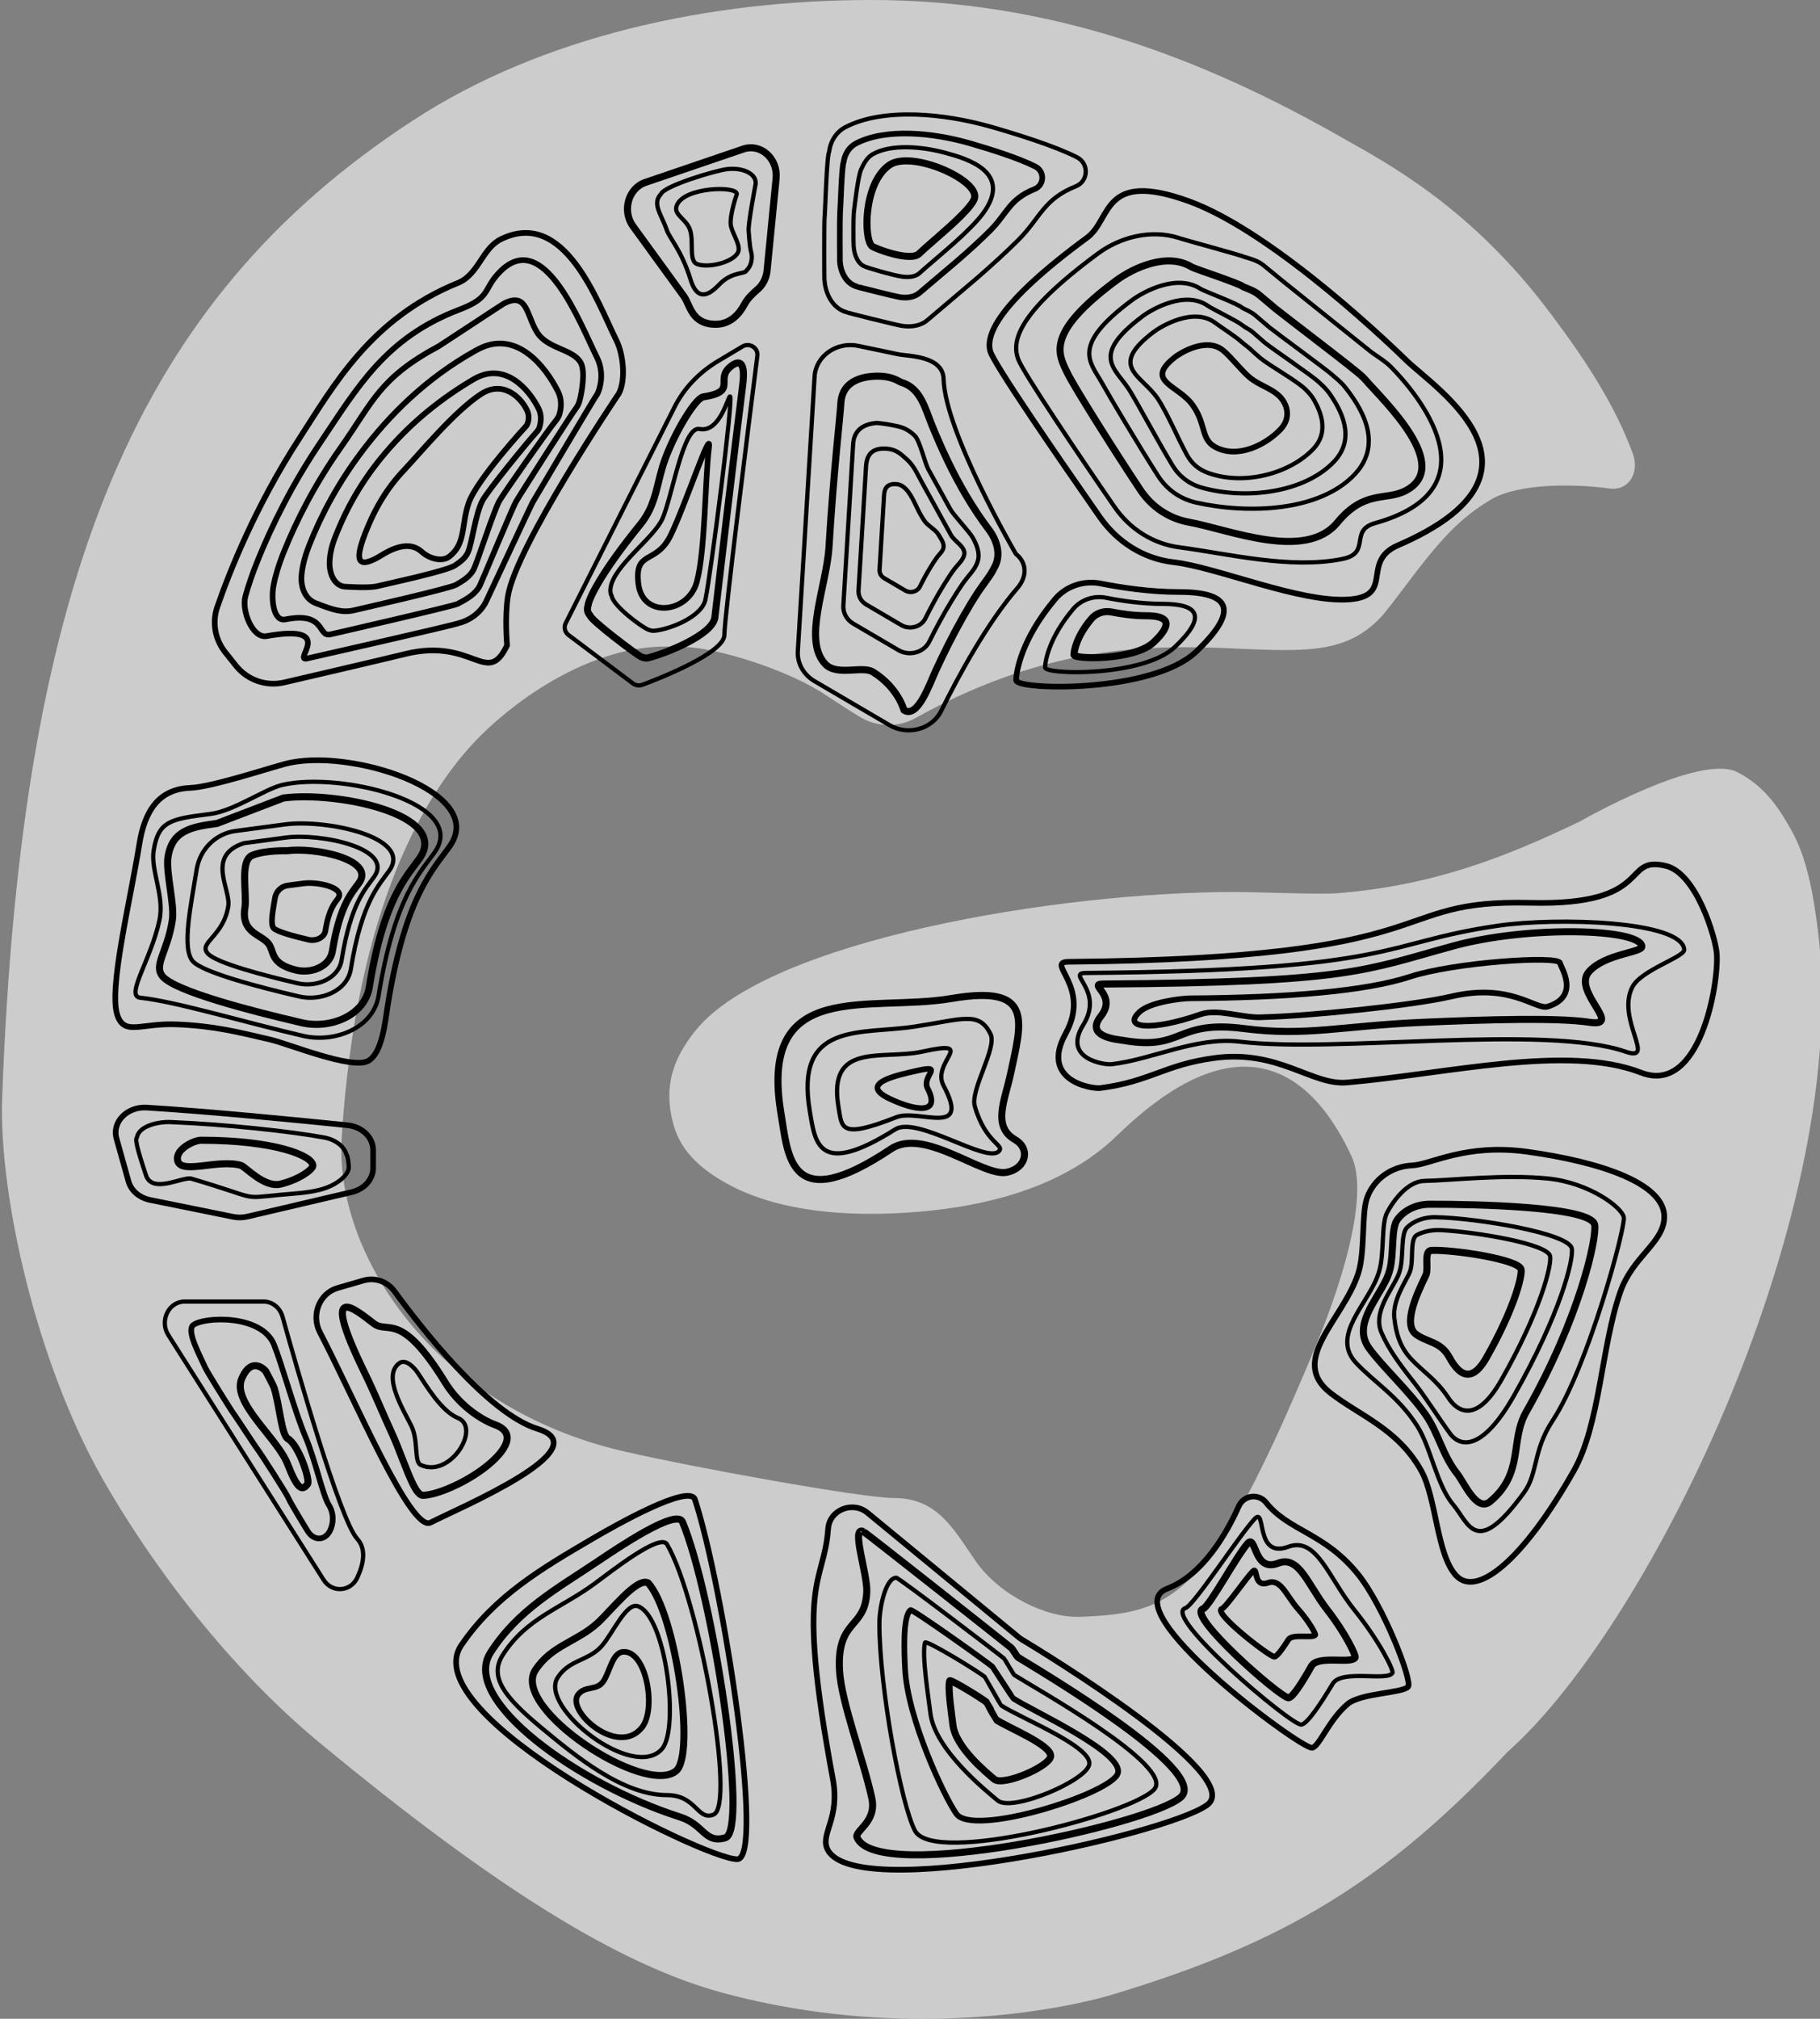 <svg width="322" height="357" viewBox="0 0 322 357" fill="none" xmlns="http://www.w3.org/2000/svg">
<rect x="0" y="0" width="322" height="357" fill="#808080" stroke="none"/>
<g clip-path="url(#clip0_1546_69)">
<path d="M267.105 309.452L266.751 309.771C245.192 332.571 227.636 343.387 197.273 352.577C194.913 353.32 182.04 357 163.157 357C151.12 357 139.32 355.473 128.054 352.457C109.707 347.552 87.714 333.936 56.694 308.303C42.572 296.702 28.547 279.657 18.195 261.601C6.492 241.095 -0.254 211.356 0.386 194.059C3.812 101.291 24.45 53.051 72.963 21.365C95.971 6.308 125.677 0 154.134 0C185.711 0 212.541 10.125 237.688 24.481C245.05 28.663 259.492 36.206 273.198 53.956C280.274 63.184 285.693 71.524 288.864 80.167C290.113 83.527 288.221 86.87 284.733 86.385C278.84 85.563 268.746 85.384 263.796 88.335C258.257 91.637 254.848 95.314 248.326 104.039C245.112 108.3 244.517 108.923 244.318 109.126C239.739 113.989 234.599 114.955 227.282 114.955C225.197 114.955 222.758 114.876 219.586 114.735C216.752 114.591 213.377 114.453 209.689 114.453C197.948 114.453 181.923 115.881 162.049 126.938C158.974 128.668 155.224 128.606 152.231 126.838C149.992 125.49 147.429 123.781 146.042 122.876C139.32 118.395 126.764 114.532 121.07 114.412L119.684 114.371C119.106 114.353 118.452 114.333 117.719 114.333C106.415 114.333 94.612 121.136 86.242 128.916C75.371 139.048 63.021 160.296 60.451 201.199C59.175 221.498 76.475 248.896 110.557 256.7C123.017 259.551 152.575 264.913 158.245 264.913C166.119 264.913 168.95 270.876 172.752 276.242C176.873 282.061 185.092 286.167 191.167 285.913C207.639 285.225 214.141 282.955 232.79 237.993C238.287 224.738 242.023 210.757 239.113 204.467C233.467 192.264 221.282 177.843 197.727 200.721C191.649 206.623 180.516 213.526 158.444 214.551C143.321 215.252 134.566 212.281 130.004 210.028C124.294 207.177 120.485 203.789 119.116 198.747C117.307 192.078 119.147 187.067 123.093 182.194C135.97 166.28 186.994 157.733 218.51 157.733C222.634 157.733 233.392 158.225 236.815 157.943C253.448 156.581 266.108 151.715 279.555 145.242C279.555 145.242 300.651 133.153 307.342 136.53C312.588 139.182 315.134 143.612 317.036 147.003C319.699 151.749 320.855 158.304 321.649 164.698C327.721 213.392 292.573 286.549 267.105 309.452Z" fill="white" fill-opacity="0.6"/>
<path d="M120.984 52.381C122.102 53.922 122.325 57.344 126.636 57.344C129.316 57.344 130.881 55.377 131.693 53.846C132.25 52.794 133.121 51.965 134.025 51.188C134.958 50.386 135.58 49.196 135.711 47.858L137.311 31.566C137.655 28.055 134.59 25.307 131.5 26.359L114.169 32.264C111.155 33.289 110.03 37.296 111.988 39.993L120.984 52.381Z" stroke="black" stroke-width="1.25" stroke-linejoin="round"/>
<path d="M117.956 40.646C118.517 42.262 120.547 44.181 122.195 49.492C123.667 54.241 126.416 51.146 127.396 50.169C129.574 47.992 131.91 48.498 132.071 47.824C132.87 47.108 133.255 45.739 132.839 44.329C132.656 43.71 132.484 41.323 132.45 40.859C132.347 39.452 133.688 32.532 133.688 32.532C133.867 30.727 131.469 29.613 128.734 29.898C126.657 30.115 117.516 32.866 116.955 34.297C115.301 36.01 117.004 37.888 117.956 40.646Z" stroke="black" stroke-width="0.75" stroke-linejoin="round"/>
<path d="M129.278 39.655C129.14 37.788 130.358 34.334 130.358 34.334C130.506 32.828 121.028 33.024 119.735 36.326C119.047 38.083 121.586 38.685 122.153 40.883C122.724 43.081 121.868 46.162 123.34 46.702C125.518 47.504 130.21 46.224 130.658 44.364C130.96 43.101 129.374 40.996 129.278 39.655Z" stroke="black" stroke-width="0.75" stroke-linejoin="round"/>
<path d="M186.674 105.941C180.719 113.006 179.783 118.759 179.783 120.29C179.783 122.085 203.868 122.611 211.608 115.255C219.349 107.898 217.711 104.686 208.557 104.686C203.407 104.686 198.257 103.888 194.738 103.19C191.717 102.591 188.604 103.654 186.674 105.941Z" stroke="black"/>
<path d="M189.873 107.692C185.577 112.789 184.902 116.94 184.902 118.044C184.902 119.341 202.279 119.719 207.862 114.412C213.445 109.105 212.265 106.787 205.66 106.787C201.945 106.787 198.23 106.213 195.691 105.707C193.513 105.274 191.267 106.041 189.873 107.692Z" stroke="black" stroke-width="0.75"/>
<path d="M193.073 109.446C190.434 112.576 190.021 115.124 190.021 115.802C190.021 116.596 200.689 116.83 204.119 113.57C207.549 110.313 206.823 108.889 202.767 108.889C200.486 108.889 198.202 108.535 196.644 108.225C195.306 107.96 193.926 108.431 193.073 109.446Z" stroke="black" stroke-width="1.25"/>
<path d="M192.357 42.008C176.347 53.763 174.441 59.328 175.191 62.093C175.793 64.312 187.689 81.553 194.583 91.427C197.724 95.929 202.423 98.822 207.58 99.41C215.327 100.294 229.91 106.588 238.61 106.006C246.829 105.456 240.688 99.303 247.304 96.445C277.092 83.572 253.936 68.697 248.841 63.748C247.551 62.492 225.703 41.138 210.315 35.576C194.93 30.012 196.709 38.813 192.357 42.008Z" stroke="black" stroke-linejoin="round"/>
<path d="M180.131 63.493C180.939 65.774 191.139 80.886 197.153 89.598C199.905 93.591 204.016 96.17 208.598 96.775C217.316 97.924 228.31 100.703 237.513 98.843C242.666 97.8 238.638 93.811 243.268 92.514C265.089 86.406 250.579 69.443 246.124 64.921C244.975 63.755 243.54 63.002 242.295 62.008C242.009 61.781 227.323 50.008 227.017 49.76C226.955 49.712 223.511 46.885 223.436 46.827C222.428 46.056 221.158 45.729 219.961 45.375C219.796 45.193 208.646 42.176 208.502 42.06C203.596 40.505 198.164 41.96 194.311 44.794C179.611 55.624 179.064 60.487 180.131 63.493Z" stroke="black" stroke-width="0.75" stroke-linejoin="round"/>
<path d="M188.948 66.155C190.193 68.662 197.287 79.926 201.707 86.56C203.751 89.655 206.806 91.692 210.373 92.345C217.525 93.659 230.97 99.265 236.611 92.407C241.369 86.625 245.174 88.562 248.614 86.811C257.125 82.478 244.878 70.97 241.576 67.169C240.681 66.141 239.57 65.415 238.569 64.569C237.699 63.833 226.649 55.379 225.692 54.602C225.503 54.451 222.978 52.318 222.741 52.126C221.925 51.469 220.917 51.104 219.961 50.722C219.445 50.158 211.354 47.541 210.865 47.235C206.503 44.532 200.438 47.421 197.476 49.612C184.937 58.939 187.156 62.543 188.948 66.155Z" stroke="black" stroke-width="1.25" stroke-linejoin="round"/>
<path d="M194.948 67.692C196.334 70.179 201.505 78.877 204.862 84.115C206.445 86.585 208.794 88.242 211.657 88.882C220.859 90.935 233.416 90.475 239.646 83.919C245.023 78.261 240.513 71.668 237.964 68.449C237.248 67.545 236.357 66.877 235.535 66.148C234.437 65.182 225.806 58.874 224.578 57.88C224.337 57.684 222.407 56.023 222.104 55.772C221.43 55.208 220.611 54.847 219.827 54.468C219.163 53.743 213.036 51.5 212.417 51.091C208.361 48.401 202.516 51.404 200.173 53.151C189.395 61.185 192.88 63.988 194.948 67.692Z" stroke="black" stroke-width="0.75" stroke-linejoin="round"/>
<path d="M199.888 69.092C201.46 71.651 204.955 78.21 207.432 82.285C208.626 84.249 210.387 85.608 212.675 86.247C220.412 88.411 230.774 87.152 236.003 81.649C240.038 77.405 237.166 72.394 235.243 69.622C234.671 68.8 233.966 68.167 233.278 67.527C231.94 66.282 225.297 61.828 223.759 60.583C223.457 60.339 222.029 59.073 221.657 58.75C221.093 58.255 220.36 57.969 219.779 57.498C218.826 56.721 214.474 54.637 213.721 54.1C209.799 51.311 203.975 54.551 202.127 55.937C192.66 63.046 197.473 65.161 199.888 69.092Z" stroke="black" stroke-width="0.75" stroke-linejoin="round"/>
<path d="M204.824 70.492C206.579 73.126 208.399 77.546 210.002 80.455C210.803 81.914 211.976 82.983 213.693 83.613C219.957 85.917 228.128 83.833 232.363 79.379C235.053 76.545 233.835 73.112 232.521 70.794C232.101 70.055 231.575 69.46 231.021 68.906C229.473 67.352 224.787 64.782 222.944 63.29C222.582 62.994 221.643 62.134 221.21 61.732C220.752 61.305 220.202 60.961 219.73 60.528C218.647 59.527 215.905 57.78 215.021 57.109C211.219 54.217 205.426 57.701 204.081 58.722C195.931 64.913 202.058 66.337 204.824 70.492Z" stroke="black" stroke-width="0.75" stroke-linejoin="round"/>
<path d="M211.006 71.63C213.463 75.073 212.389 77.68 215.066 79.09C218.97 81.15 223.907 78.709 226.563 75.916C227.67 74.75 228.045 73.216 227.447 71.696C226.367 68.944 223.353 68.576 221.151 66.791C219.741 65.649 217.828 63.139 216.39 61.966C213.359 59.496 208.639 62.568 207.945 63.108C202.344 67.445 208.443 68.04 211.006 71.63Z" stroke="black" stroke-linejoin="round"/>
<path d="M109.064 60.202C110.278 62.644 110.756 67.184 109.483 69.595C109.483 69.595 91.271 96.555 89.857 105.46C89.269 109.174 89.716 114.12 89.716 114.12C86.149 121.58 83.768 112.713 71.779 115.63C66.089 117.016 50.233 120.692 50.233 120.692C47.068 121.415 43.766 120.259 41.743 117.721L39.83 115.32C38.031 113.061 37.501 110.037 38.451 107.307C40.584 101.157 45.193 89.498 52.944 77.57C58.947 68.329 65.556 56.302 81.023 50.032C84.659 48.56 85.306 43.934 88.615 42.304C99.878 36.766 105.634 53.313 109.064 60.202Z" stroke="black" stroke-linejoin="round"/>
<path d="M106.119 68.445C105.981 68.972 105.809 69.58 105.396 70.113C105.087 70.516 94.446 88.452 94.195 88.909C93.872 89.497 86.176 106.02 85.987 106.398C85.055 108.279 83.29 109.621 81.222 110.174C80.871 110.446 54.987 116.289 54.355 116.437C51.599 117.084 59.8 110.247 47.154 112.489C44.681 112.926 42.72 108.001 43.411 105.456C43.893 103.698 44.633 101.466 45.668 98.931C48.117 92.906 51.692 85.666 56.587 78.392C63.309 68.401 68.225 59.72 81.291 54.743C87.057 52.549 85.326 51.183 88.519 47.988C96.249 40.26 102.62 57.195 105.617 63.214C106.432 64.855 106.576 66.712 106.119 68.445Z" stroke="black" stroke-linejoin="round"/>
<path d="M102.538 70.877C102.428 71.269 102.238 71.796 101.829 72.298C101.189 73.082 91.763 87.85 91.261 88.762C90.614 89.934 85.289 102.749 84.914 103.513C84.147 105.071 82.585 105.934 80.975 106.784C80.187 107.2 59.749 111.881 58.483 112.176C56.13 112.73 57.73 108.091 50.491 109.535C48.358 109.961 47.946 105.962 48.383 103.599C48.682 101.979 49.277 99.939 50.196 97.656C52.518 91.864 55.803 85.508 60.237 79.211C66.082 70.908 67.125 66.857 77.676 61.189C77.892 61.072 88.942 53.78 89.162 53.667C93.311 51.552 93.125 55.741 95.017 58.764C96.913 61.787 101.526 61.687 102.806 64.263C103.532 65.725 102.971 69.343 102.538 70.877Z" stroke="black" stroke-linejoin="round"/>
<path d="M98.96 73.312C98.881 73.57 98.674 74.01 98.261 74.488C97.267 75.637 89.08 87.255 88.326 88.62C87.356 90.381 84.398 99.488 83.837 100.634C83.231 101.872 82.034 102.646 80.72 103.399C79.561 104.066 64.507 107.474 62.608 107.925C60.66 108.386 59.013 107.904 55.82 106.649C54.041 105.951 53.168 103.932 53.347 101.751C53.471 100.269 53.911 98.419 54.719 96.389C56.911 90.832 59.904 85.353 63.884 80.043C68.841 73.422 75.371 66.901 84.081 62.034C84.26 61.934 84.435 61.838 84.614 61.745C91.433 58.175 96.593 64.954 98.726 69.236C99.362 70.519 99.369 71.97 98.96 73.312Z" stroke="black" stroke-linejoin="round"/>
<path d="M95.382 75.744C95.338 75.871 95.114 76.218 94.694 76.672C93.322 78.165 86.397 86.65 85.392 88.472C84.099 90.822 83.5 96.218 82.76 97.748C82.32 98.667 81.487 99.348 80.466 100.008C78.969 100.978 69.264 103.059 66.733 103.664C65.188 104.032 61.555 103.764 61.153 103.753C59.408 103.702 58.394 101.893 58.318 99.894C58.266 98.553 58.555 96.888 59.247 95.114C61.311 89.79 63.994 85.181 67.534 80.861C71.587 75.912 76.785 71.214 83.651 67.149C83.789 67.066 83.927 66.991 84.064 66.915C89.4 63.998 93.583 68.834 95.282 72.246C95.829 73.346 95.771 74.591 95.382 75.744Z" stroke="black" stroke-linejoin="round"/>
<path d="M93.211 72.494C93.645 73.361 93.631 74.382 93.177 75.239C93.177 75.239 84.343 84.796 82.915 88.962C81.577 92.869 82.447 96.129 79.495 98.423C78.291 99.359 76.09 98.911 74.586 97.556C71.807 95.049 67.795 98.065 66.763 98.623C63.093 100.614 62.907 98.784 64.513 94.571C66.337 89.784 68.545 86.245 71.48 83.135C74.414 80.026 80.386 72.752 85.11 69.684C88.853 67.256 91.993 70.045 93.211 72.494Z" stroke="black" stroke-linejoin="round"/>
<path d="M131.363 61.271C132.605 60.532 134.173 61.516 133.995 62.922C132.563 74.2 128.16 109.14 128.16 112.276C128.16 115.413 117.01 119.85 113.673 121.091C113.102 121.304 112.452 121.211 111.977 120.857L100.584 112.293C99.93 111.802 99.72 110.925 100.085 110.202L119.333 71.992C120.998 68.683 123.671 65.859 127.045 63.847L131.363 61.271Z" stroke="black" stroke-width="0.75" stroke-linejoin="round"/>
<path d="M131.37 68.339C130.169 77.66 126.932 105.205 126.478 109.16C126.12 112.266 117.757 115.551 114.709 116.321C114.248 116.438 113.791 116.307 113.35 116.108C112.724 115.829 104.512 109.694 104.402 108.837C103.952 108.4 103.807 107.709 104.048 107.111C104.041 106.165 106.122 101.542 113.285 92.738C116.271 89.068 116.137 85.25 117.733 81.03C119.728 75.744 123.169 70.379 124.41 70.19C130.651 69.223 126.364 67.122 129.285 64.804C132.103 62.568 131.545 66.995 131.37 68.339Z" stroke="black" stroke-width="1.25" stroke-linejoin="round"/>
<path d="M124.803 106.04C124.173 109.06 118.597 111.275 115.772 111.54C115.418 111.574 115.064 111.488 114.726 111.358C113.443 110.862 108.445 107.093 108.224 105.38C107.977 105.002 107.956 104.5 108.015 104.022C108.5 100.077 115.683 95.169 117.2 91.723C118.961 87.73 120.853 75.276 123.764 75.857C127.438 76.593 128.869 69.814 129.165 70.11C129.798 70.086 125.797 101.27 124.803 106.04Z" stroke="black" stroke-width="0.75" stroke-linejoin="round"/>
<path d="M123.275 102.925C121.755 108.493 113.687 109.394 112.948 103.272C112.212 97.15 116.041 99.96 118.621 94.726C121.201 89.491 125.945 75.115 125.429 79.173C124.741 84.583 124.796 97.357 123.275 102.925Z" stroke="black" stroke-linejoin="round"/>
<path d="M130.434 328.781C135.364 328.781 128.036 280.713 122.952 265.174C122.006 262.282 108.751 269.8 104.812 272.108C95.83 277.367 87.487 282.268 81.608 290.945C73.245 303.296 124.466 328.781 130.434 328.781Z" stroke="black" stroke-linejoin="round"/>
<path d="M86.758 292.272C81.398 300.682 102.503 315.646 120.299 321.304C124.589 322.669 124.627 326.043 128.315 324.991C132.546 323.783 126.093 281.848 120.743 269.129C119.708 266.67 109.167 273.814 105.802 276.073C98.599 280.912 91.601 284.675 86.758 292.272Z" stroke="black" stroke-width="1.25" stroke-linejoin="round"/>
<path d="M88.956 292.651C86.479 296.537 89.211 300.08 95.743 305.503C101.946 310.652 110.203 317.441 118.005 317.441C123.217 317.441 123.361 322.043 126.244 320.884C130.217 319.288 123.747 282.928 118.008 273.091C116.808 271.035 108.224 277.817 105.204 280.042C99.242 284.427 93.108 286.137 88.956 292.651Z" stroke="black" stroke-width="0.75" stroke-linejoin="round"/>
<path d="M94.722 295.323C90.315 302.054 114.183 317.73 119.618 313.156C123.11 310.219 119.495 285.143 114.647 279.908C112.666 278.935 108.194 284.733 105.785 286.948C102.104 290.336 97.601 290.927 94.722 295.323Z" stroke="black" stroke-width="1.25" stroke-linejoin="round"/>
<path d="M98.654 296.672C95.32 301.91 112.074 315.055 117.121 309.273C120.22 305.724 117.86 285.941 112.9 284.049C110.829 283.258 108.438 288.799 106.508 291.021C104.107 293.779 100.735 293.404 98.654 296.672Z" stroke="black" stroke-width="0.75" stroke-linejoin="round"/>
<path d="M113.605 305.445C116.113 302.257 114.434 292.101 110.405 292.101C108.29 292.101 107.952 295.657 106.683 297.411C105.513 299.024 103.477 298.04 102.256 299.701C100.133 302.601 109.394 310.8 113.605 305.445Z" stroke="black" stroke-linejoin="round"/>
<path d="M69.815 228.377C72.171 231.606 76.293 236.999 80.927 241.928C85.561 246.853 90.704 251.314 95.107 252.672C100.735 254.409 97.192 257.938 91.65 261.339C86.104 264.741 78.556 268.018 76.172 269.25C74.452 270.14 71.129 264.744 67.451 257.618C63.774 250.492 59.742 241.635 56.601 235.603C54.998 232.521 56.525 228.693 59.728 227.768L64.335 226.434C66.361 225.849 68.528 226.616 69.815 228.377Z" stroke="black" stroke-linejoin="round"/>
<path d="M78.797 244.528C81.088 248.246 84.759 250.918 87.649 251.978C91.436 253.377 89.534 256.535 86.039 259.32C82.543 262.106 77.455 264.338 74.875 264.431C73.468 264.479 72.195 260.39 70.214 255.496C69.921 254.77 69.612 254.034 69.271 253.298C67.826 250.168 66.227 246.261 64.603 242.943C56.054 225.495 63.347 231.981 66.151 234.066C68.707 235.964 70.885 231.693 78.797 244.528Z" stroke="black" stroke-width="1.25" stroke-linejoin="round"/>
<path d="M73.891 242.732C75.463 245.088 78.064 249.539 81.019 250.756C83.097 251.613 82.76 254.288 81.25 256.452C79.74 258.615 77.056 260.262 74.449 259.062C73.217 258.495 74.074 254.804 72.777 252.156C72.102 250.78 70.805 248.572 70.055 246.426C69.305 244.28 69.103 242.203 70.62 241.078C71.872 240.149 73.461 242.093 73.891 242.732Z" stroke="black" stroke-width="0.75" stroke-linejoin="round"/>
<path d="M46.649 230.165C48.187 230.165 49.542 231.252 49.986 232.848C51.2 237.216 53.742 246.206 56.361 254.519C58.978 262.828 61.672 270.46 63.186 272.101C64.878 273.934 64.304 276.627 63.217 278.972C62.037 281.517 58.738 281.717 57.248 279.368L43.511 257.724L29.775 236.081C28.186 233.573 29.84 230.165 32.647 230.165H46.649Z" stroke="black" stroke-width="0.75" stroke-linejoin="round"/>
<path d="M48.496 237.828C49.893 241.322 52.153 249.601 54.007 253.993C55.882 258.436 57.059 264.335 58.184 266.147C59.133 267.678 59.006 269.459 58.366 270.721C57.513 272.4 55.611 272.568 54.468 270.807C54.252 270.474 51.328 265.7 51.018 264.902C50.743 264.194 46.147 257.03 45.507 256.214C45.111 255.712 41.881 250.739 41.495 250.23C40.887 249.429 36.552 242.461 36.256 241.752C35.499 239.953 32.94 235.41 34.147 234.358C35.878 232.851 46.291 232.322 48.496 237.828Z" stroke="black" stroke-linejoin="round"/>
<path d="M48.503 245.453C49.446 248.393 49.797 253.759 50.918 254.409C52.865 255.54 54.912 261.745 54.413 262.429C53.478 263.709 52.642 263.461 50.87 258.887C49.982 256.6 47.505 253.882 45.476 251.214C43.446 248.545 41.864 245.92 42.765 243.809C44.571 239.589 46.996 242.457 46.996 242.457C46.996 242.457 48.331 244.916 48.503 245.453Z" stroke="black" stroke-width="1.25" stroke-linejoin="round"/>
<path d="M61.49 198.985C64.073 199.25 66.013 201.134 66.013 203.377V206.544C66.013 208.539 64.462 210.29 62.226 210.813L43.766 215.139C42.94 215.332 42.073 215.346 41.241 215.177L26.555 212.199C24.669 211.817 23.194 210.551 22.74 208.931L20.607 201.317C19.791 198.411 22.485 195.659 25.946 195.865C36.755 196.512 53.508 198.166 61.49 198.985Z" stroke="black" stroke-linejoin="round"/>
<path d="M57.347 201.155C59.401 201.533 60.929 202.768 61.28 204.157C61.572 204.384 61.72 206.186 61.72 206.389C61.72 207.744 59.639 209.64 56.525 210.413C54.21 210.988 51.688 211.084 49.325 211.311C42.441 211.975 46.157 212.054 33.875 208.436C32.368 207.992 26.916 211.235 25.808 207.786C24.938 205.072 23.716 201.543 24.226 201.141C24.566 199.101 27.999 198.335 30.149 198.424C39.906 198.819 51.461 200.068 57.347 201.155Z" stroke="black" stroke-width="0.75" stroke-linejoin="round"/>
<path d="M55.349 206.141C55.349 206.757 53.113 208.521 49.69 209.381C46.734 210.124 43.456 206.313 42.596 206.072C38.53 204.934 31.962 207.785 31.422 205.199C31.006 203.204 34.353 201.639 35.568 201.636C48.51 201.632 55.349 204.346 55.349 206.141Z" stroke="black" stroke-width="1.25" stroke-linejoin="round"/>
<path d="M149.259 28.687C148.908 29.245 148.708 37.079 148.622 37.753C148.564 38.231 148.574 45.812 148.598 46.187C148.732 48.36 149.871 50.193 151.581 50.668C151.684 50.761 158.399 52.422 159.194 52.546C160.515 52.752 161.805 52.546 162.724 51.755C164.155 50.523 166.656 48.446 169.336 46.149C171.438 44.336 173.57 42.386 175.17 40.783C178.215 37.743 178.548 35.236 183.055 33.434C184.782 32.742 184.858 30.311 183.199 29.468C180.165 27.924 175.112 26.359 171.513 25.317C168.214 24.375 164.537 23.714 161.024 23.618C157.47 23.525 154.078 23.989 151.447 25.365C150.239 25.998 149.427 27.277 149.259 28.687Z" stroke="black" stroke-linejoin="round"/>
<path d="M152.351 29.963C151.801 31.16 151.251 36.058 151.079 37.41C150.958 38.362 150.972 42.84 151.03 43.59C151.161 45.296 151.873 46.678 152.919 47.088C153.126 47.277 157.986 48.691 159.576 48.911C160.811 49.083 161.963 48.945 162.672 48.302C163.904 47.184 166.308 45.182 168.709 43.067C170.825 41.193 172.807 39.212 173.794 37.901C179.429 30.431 171.028 28.055 167.299 27.04C165.111 26.445 162.741 26.067 160.512 26.036C158.203 26.008 156.036 26.338 154.388 27.284C153.404 27.852 152.837 28.908 152.351 29.963Z" stroke="black" stroke-width="0.75" stroke-linejoin="round"/>
<path d="M162.617 44.856C163.642 43.841 165.958 41.925 168.084 39.992C170.21 38.06 172.146 36.109 172.418 35.026C172.821 33.41 170.02 31.27 166.635 29.878C163.247 28.485 159.273 27.834 157.326 29.203C155.045 30.809 153.913 34.056 153.535 37.069C153.157 40.082 153.528 42.854 154.254 43.514C154.712 43.931 161.09 46.365 162.617 44.856Z" stroke="black" stroke-width="1.25" stroke-linejoin="round"/>
<path d="M146.706 26.795C146.252 27.514 145.994 37.636 145.884 38.506C145.805 39.122 145.822 48.917 145.853 49.402C146.025 52.208 147.498 54.578 149.706 55.19C149.84 55.311 158.513 57.457 159.538 57.618C161.244 57.887 162.913 57.618 164.1 56.597C165.947 55.008 169.177 52.322 172.638 49.357C175.353 47.015 178.108 44.494 180.176 42.427C184.108 38.499 184.541 35.263 190.359 32.934C192.588 32.044 192.688 28.904 190.548 27.813C186.626 25.819 180.1 23.8 175.449 22.451C171.187 21.234 166.436 20.381 161.898 20.257C157.309 20.137 152.933 20.728 149.534 22.506C147.976 23.322 146.926 24.976 146.706 26.795Z" stroke="black" stroke-width="0.75" stroke-linejoin="round"/>
<path d="M158.86 62.637C160.691 63.019 166.831 62.885 166.945 67.029C167.196 76.463 179.732 97.955 179.732 97.955C181.858 99.654 181.59 102.148 180.028 103.957C174.603 110.237 169.539 119.599 166.511 125.724C164.915 128.957 160.622 130.137 157.385 128.238L144.099 120.452C142.151 119.31 141.023 117.274 141.154 115.138L144.119 66.582C144.339 62.95 148.01 60.367 151.825 61.165L158.86 62.637Z" stroke="black" stroke-width="0.75" stroke-linejoin="round"/>
<path d="M154.202 66.568C157.673 66.259 159.043 67.493 159.459 67.614C162.851 68.597 163.656 72.167 164.832 75.074C166.566 79.356 168.582 83.668 170.963 87.682C172.191 89.749 173.519 91.754 174.967 93.673C176.309 95.455 177.124 97.907 176.085 100.057C175.948 100.346 175.796 100.638 175.624 100.941C174.902 102.21 173.908 103.403 173.065 104.676C172.119 106.1 171.235 107.603 170.385 109.099C168.541 112.349 166.917 115.637 165.606 118.478C164.406 121.078 162.366 127.1 159.934 125.576C159.934 125.576 158.912 121.607 154.457 118.835C152.565 117.656 148.089 119.626 146.004 117.429C141.983 113.188 146.252 103.654 146.672 96.686C147.466 83.479 148.622 73.901 148.767 71.277C148.942 68.164 151.275 66.83 154.202 66.568Z" stroke="black" stroke-width="1.25" stroke-linejoin="round"/>
<path d="M155.045 74.795C155.22 74.778 155.812 74.874 156.012 74.891C156.631 74.936 158.623 75.318 159.228 75.486C160.274 75.782 161.172 76.363 161.901 77.123C162.737 77.997 163.659 81.928 164.227 82.963C164.956 84.298 167.426 88.762 168.162 90.093C168.716 91.091 171.561 94.09 172.112 95.09C172.817 96.373 173.398 97.811 173.006 99.166C172.937 99.407 172.848 99.651 172.731 99.898C172.235 100.947 171.331 101.831 170.629 102.794C169.831 103.888 169.101 105.051 168.393 106.206C166.893 108.648 165.558 111.148 164.416 113.456C163.456 115.396 160.883 116.101 158.943 114.963L150.975 110.292C149.806 109.608 149.131 108.387 149.207 107.104C149.541 101.622 150.621 84.009 150.941 78.523C151.085 76.085 152.692 75.019 155.045 74.795Z" stroke="black" stroke-width="0.75" stroke-linejoin="round"/>
<path d="M160.512 81.299C161.705 82.389 162.352 83.919 163.109 85.302C164.083 87.08 165.07 88.851 166.05 90.626C166.79 91.954 167.526 93.288 168.256 94.619C168.916 95.826 171.008 96.762 170.564 98.23C170.278 99.173 169.439 99.854 168.858 100.621C168.183 101.511 167.592 102.468 167 103.413C165.799 105.339 164.719 107.338 163.715 109.367C162.968 110.873 160.966 111.423 159.459 110.54L153.263 106.908C152.355 106.375 151.829 105.425 151.891 104.428C152.338 97.119 152.789 89.811 153.219 82.499C153.353 80.205 154.478 79.177 156.862 79.349C158.499 79.469 159.27 80.167 160.512 81.299Z" stroke="black" stroke-width="0.75" stroke-linejoin="round"/>
<path d="M161.926 89.133C162.435 90.179 162.927 91.252 163.622 92.198C164.292 93.109 165.558 93.653 166.085 94.609C166.484 95.338 167.151 96.122 166.883 97.01C166.711 97.577 166.205 97.99 165.854 98.451C165.448 98.99 165.091 99.565 164.733 100.136C164.007 101.298 163.357 102.506 162.751 103.73C162.301 104.641 161.093 104.971 160.181 104.438L156.442 102.248C155.895 101.928 155.575 101.353 155.613 100.751C155.881 96.339 156.156 91.926 156.414 87.514C156.497 86.127 157.175 85.508 158.613 85.612C160.281 85.732 161.303 87.854 161.926 89.133Z" stroke="black" stroke-width="0.75" stroke-linejoin="round"/>
<path d="M24.652 149.286C23.022 159.481 19.141 175.064 20.799 179.625C22.096 183.184 24.948 180.89 31.275 181.148C37.914 181.42 42.059 182.5 47.798 183.831C51.059 184.588 62.239 189.186 65.119 187.618C67.644 186.242 68.139 180.632 68.618 177.668C71.731 158.359 76.812 153.562 79.571 149.644C86.379 139.99 61.644 132.069 50.422 135.092C46.972 136.021 37.35 139.185 33.662 139.326C27.982 139.546 25.574 143.533 24.652 149.286Z" stroke="black" stroke-linejoin="round"/>
<path d="M27.188 150.4C26.627 153.895 29.131 158.414 28.213 162.706C26.71 169.74 22.103 176.154 24.817 176.436C30.958 177.072 43.498 180.831 53.639 183.187C59.178 184.474 66.051 181.839 66.977 176.092C69.794 158.617 74.394 154.273 76.891 150.731C83.053 141.991 60.231 136.44 49.979 138.793C46.883 139.501 41.372 143.419 37.216 143.938C30.102 144.829 28.024 145.193 27.188 150.4Z" stroke="black" stroke-width="0.75" stroke-linejoin="round"/>
<path d="M29.727 151.515C29.297 154.201 30.913 159.948 30.494 162.693C29.627 168.395 27.067 170.703 28.808 172.704C31.072 175.308 44.327 178.754 53.405 180.862C58.363 182.015 64.517 179.655 65.346 174.51C67.868 158.868 71.986 154.978 74.222 151.807C79.736 143.983 59.467 139.876 50.134 141.121L38.389 145.616C33.824 146.225 30.473 146.855 29.727 151.515Z" stroke="black" stroke-width="1.25" stroke-linejoin="round"/>
<path d="M34.797 153.744C33.786 160.069 32.117 167.697 34.096 169.971C35.829 171.965 45.978 174.603 52.931 176.216C56.725 177.097 61.438 175.291 62.074 171.353C64.004 159.374 67.159 156.399 68.869 153.967C73.093 147.976 57.568 144.833 50.423 145.785L41.654 146.951C38.158 147.416 35.372 150.174 34.797 153.744Z" stroke="black" stroke-width="0.75" stroke-linejoin="round"/>
<path d="M40.384 160.258C39.527 165.613 35.069 166.675 36.744 168.601C38.213 170.29 46.81 172.526 52.696 173.891C55.913 174.637 59.904 173.107 60.44 169.771C62.074 159.625 64.747 157.104 66.196 155.044C69.773 149.971 56.625 147.305 50.57 148.113L43.143 149.104C36.369 151.329 40.869 157.238 40.384 160.258Z" stroke="black" stroke-width="0.75" stroke-linejoin="round"/>
<path d="M43.333 160.519C42.631 164.908 46.036 165.186 47.409 166.762C48.613 168.144 47.633 170.449 52.459 171.57C55.094 172.182 58.366 170.927 58.806 168.192C60.145 159.88 62.333 157.813 63.523 156.127C66.454 151.969 55.679 149.789 50.722 150.446C50.722 150.446 46.876 150.329 44.629 151.257C42.366 152.189 43.728 158.043 43.333 160.519Z" stroke="black" stroke-width="1.25" stroke-linejoin="round"/>
<path d="M48.644 158.813C48.314 160.884 47.767 163.381 48.413 164.127C48.981 164.78 52.304 165.644 54.578 166.173C55.82 166.462 57.365 165.871 57.571 164.581C58.204 160.66 59.236 159.683 59.797 158.889C61.18 156.928 56.099 155.897 53.76 156.21L50.887 156.588C49.741 156.739 48.83 157.644 48.644 158.813Z" stroke="black" stroke-linejoin="round"/>
<path d="M146.517 270.329C145.781 280.53 140.621 278.456 147.356 314.61C148.622 321.406 145.299 324.106 146.28 326.747C150.054 336.924 206.149 324.533 213.562 319.195C220.625 314.108 184.225 291.993 180.764 289.913C180.585 289.806 180.42 289.689 180.258 289.555L153.487 267.526C150.848 265.356 146.758 267 146.517 270.329Z" stroke="black" stroke-linejoin="round"/>
<path d="M178.951 291.436C178.655 291.175 152.754 270.676 152.744 270.835C150.49 269.768 153.476 278.312 153.356 281.455C153.098 288.162 148.044 286.205 148.529 295.381C148.825 300.987 152.819 311.336 154.25 318.008C155.162 322.263 151.12 323.738 151.639 324.949C155.169 333.196 203.314 322.686 208.897 317.822C214.188 313.214 183.557 295.219 180.1 293.07C179.952 292.977 179.078 291.55 178.951 291.436Z" stroke="black" stroke-width="1.25" stroke-linejoin="round"/>
<path d="M177.647 293.294C177.059 292.774 158.592 278.684 158.568 279.003C156.7 279.041 155.578 284.214 155.582 287.168C155.602 298.46 159.414 319.027 161.87 323.721C165.159 330.008 200.51 320.739 204.236 316.385C207.783 312.241 182.9 298.405 179.443 296.197C179.326 296.121 177.75 293.383 177.647 293.294Z" stroke="black" stroke-width="0.75" stroke-linejoin="round"/>
<path d="M175.586 294.742C174.747 293.995 161.12 284.276 161.086 284.733C159.672 285.831 159.996 292.479 160.13 295.144C160.567 303.963 167.041 317.654 169.195 320.743C172.081 324.884 195.928 317.41 197.703 313.758C199.454 310.153 182.556 302.518 179.264 300.338C179.181 300.283 175.659 294.807 175.586 294.742Z" stroke="black" stroke-linejoin="round"/>
<g opacity="0.99">
<path d="M174.241 296.557C173.144 295.601 163.807 289.906 163.652 290.473C163.054 292.664 164.323 300.523 164.602 302.917C165.362 309.427 174.544 316.743 176.522 318.404C179.047 320.522 192.684 314.724 192.739 311.845C192.801 308.64 180.34 303.732 177.117 301.572C177.065 301.538 174.289 296.599 174.241 296.557Z" stroke="black" stroke-width="0.75"/>
</g>
<g opacity="0.99">
<path d="M174.527 301.015C173.853 300.42 168.118 296.881 168.021 297.235C167.65 298.6 168.42 303.498 168.589 304.99C169.047 309.049 174.688 313.599 175.903 314.631C177.454 315.948 185.848 312.32 185.886 310.524C185.928 308.526 178.27 305.482 176.292 304.138C176.261 304.117 174.558 301.042 174.527 301.015Z" stroke="black" stroke-width="1.25"/>
</g>
<path d="M219.166 266.364C216.999 271.2 212.798 278.533 206.503 280.933C196.822 284.631 230.03 309.208 232.118 309.074C233.35 308.995 235.067 304.166 238.424 301.339C240.77 299.365 248.136 299.433 249.127 298.274C249.949 297.311 244.751 283.898 240.22 278.326C234.265 271.001 228.049 270.777 224.01 265.725C222.655 264.029 220.057 264.38 219.166 266.364Z" stroke="black" stroke-linejoin="round"/>
<path d="M221.981 268.585C219.27 271.467 211.237 283.89 209.727 284.368C205.509 285.703 228.345 305.042 230.216 304.977C231.214 304.939 233.581 301.431 235.783 297.754C237.365 295.113 245.515 297.41 246.364 295.821C246.595 295.388 244.087 290.25 239.67 284.771C234.981 278.951 232.996 271.681 227.908 273.531C221.932 275.705 224.082 266.357 221.981 268.585Z" stroke="black" stroke-width="0.75" stroke-linejoin="round"/>
<path d="M221.664 277.858C220.457 279.065 216.889 284.259 216.212 284.462C214.323 285.029 224.633 293.008 225.472 292.974C225.92 292.953 226.972 291.488 227.949 289.951C228.651 288.847 232.318 289.779 232.693 289.115C232.797 288.933 231.654 286.804 229.656 284.537C227.533 282.13 226.618 279.113 224.341 279.898C221.664 280.819 222.6 276.923 221.664 277.858Z" stroke="black" stroke-linejoin="round"/>
<path d="M220.735 272.944C218.764 275.176 213.961 284.118 212.854 284.493C209.768 285.542 226.6 300.29 227.97 300.231C228.702 300.197 230.416 297.483 232.012 294.646C233.157 292.606 239.143 294.326 239.756 293.098C239.921 292.765 238.06 288.827 234.795 284.637C231.331 280.187 229.841 274.987 226.122 276.438C221.757 278.144 222.262 271.217 220.735 272.944Z" stroke="black" stroke-width="1.25" stroke-linejoin="round"/>
<path d="M249.856 206.09C253.093 205.952 259.286 202.162 270.174 203.669C283.219 205.471 294.744 209.316 294.444 215.4C294.228 219.861 288.868 222.196 286.666 228.476C283.288 238.113 283.116 251.871 278.399 260.17C269.537 275.774 261.336 282.556 257.645 278.646C254.15 274.941 254.163 264.902 251.421 260.025C247.273 252.644 240.547 250.347 235.38 246.323C227.925 240.514 237.547 233.501 240.279 225.25C241.545 221.426 240.86 214.702 241.847 211.871C243.014 208.528 246.189 206.245 249.856 206.09Z" stroke="black" stroke-linejoin="round"/>
<path d="M252.006 208.831C256.675 208.745 265.98 207.634 273.851 208.408C281.062 209.117 286.965 213.461 287.289 215.273C287.605 217.055 280.904 241.831 274.694 251.221C271.195 256.51 272.135 260.51 269.613 263.967C261.078 275.664 259.891 269.363 257.091 266.061C254.156 262.605 253.19 255.995 250.726 252.146C247.372 246.908 243.131 244.459 239.907 240.999C235.879 236.676 240.726 231.844 243.148 226.984C243.516 226.245 243.822 225.46 244.049 224.659C244.913 221.588 244.379 216.408 245.384 214.475C246.529 212.267 249.082 208.886 252.006 208.831Z" stroke="black" stroke-width="0.75" stroke-linejoin="round"/>
<path d="M252.949 212.955C261.064 212.942 281.554 213.354 282.135 216.598C282.538 218.847 279.6 232.811 270.016 249.687C267.105 254.812 269.692 260.466 263.641 265.525C261.271 267.506 259.083 262.223 257.817 260.624C255.171 257.285 254.531 253.47 252.196 250.138C249.268 245.959 244.417 241.526 242.167 238.341C239.395 234.413 243.368 230.162 245.222 226.355C245.525 225.732 245.762 225.062 245.934 224.364C246.602 221.671 246.134 217.268 247.156 215.776C248.274 214.139 250.396 212.959 252.949 212.955Z" stroke="black" stroke-width="1.25" stroke-linejoin="round"/>
<path d="M253.981 215.246C261.271 215.387 277.608 218.087 278.09 220.783C278.437 222.719 276.084 232.311 267.831 246.843C262.444 256.328 258.47 256.146 256.527 253.477C254.174 250.247 252.244 247.08 250.018 244.27C247.541 241.14 245.694 238.609 244.421 235.682C242.89 232.167 245.993 228.473 247.286 225.729C247.524 225.227 247.692 224.666 247.809 224.074C248.277 221.756 247.864 218.138 248.924 217.079C249.99 216.013 251.8 215.204 253.981 215.246Z" stroke="black" stroke-width="0.75" stroke-linejoin="round"/>
<path d="M255.013 217.533C261.47 217.891 273.869 219.989 274.251 222.138C274.54 223.765 272.568 231.806 265.647 243.995C261.13 251.95 257.776 249.522 256.248 247.183C254.205 244.053 251.814 242.599 249.671 240.329C247.682 238.224 246.956 235.699 246.684 233.02C246.371 229.932 248.621 226.781 249.364 225.096C249.533 224.714 249.633 224.26 249.698 223.775C249.963 221.836 249.564 218.981 250.696 218.379C251.673 217.86 253.204 217.43 255.013 217.533Z" stroke="black" stroke-width="0.75" stroke-linejoin="round"/>
<path d="M253.238 221.117C257.101 220.955 268.801 222.713 269.118 224.491C269.324 225.653 267.917 231.4 262.97 240.112C259.74 245.797 257.335 241.66 256.338 239.882C254.827 237.192 252.337 237.364 250.455 235.899C247.741 233.784 251.969 226.379 252.326 225.347C252.75 224.13 251.903 221.172 253.238 221.117Z" stroke="black" stroke-width="1.25" stroke-linejoin="round"/>
<path d="M270.786 159.649C292.831 160.182 286.759 151.22 294.723 153.118C300.141 154.408 303.523 165.799 303.736 168.65C304.128 173.878 300.784 193.74 290.344 189.681C277.278 184.601 256.22 189.884 238.287 191.428C232.074 191.965 226.198 185.533 214.756 187.109C205.929 188.323 203.551 191.239 194.71 192.402C193.124 192.608 183.946 191.095 188.521 182.806C193.176 174.376 184.765 170.118 189.072 170.081C257.683 169.465 244.397 159.01 270.786 159.649Z" stroke="black"/>
<path d="M196.685 188.192C195.391 188.343 187.909 187.249 191.642 181.258C195.44 175.164 188.58 172.089 192.089 172.058C248.023 171.601 244.146 166.713 265.062 163.697C275.472 162.194 297.554 162.82 297.981 167.917C298.091 169.241 290.326 171.518 288.785 174.579C285.937 180.24 293.144 187.882 287.619 185.98C273.277 181.042 236.546 186.276 219.328 184.206C211.663 183.284 203.892 187.353 196.685 188.192Z" stroke="black" stroke-width="0.75"/>
<path d="M257.191 167.264C270.394 163.656 290.144 164.199 290.478 167.346C290.595 168.461 284.02 168.615 281.151 171.804C278.021 175.284 287.399 181.709 281.172 180.773C275.733 179.955 263.854 180.247 251.456 180.797C237.248 181.427 231.1 183.301 220.105 181.891C207.814 180.316 209.52 185.86 198.725 183.982C197.727 183.81 191.838 183.401 194.769 179.7C197.751 175.934 192.367 174.036 195.123 174.015C239.03 173.712 241.225 171.628 257.191 167.264Z" stroke="black" stroke-width="1.25"/>
<path d="M249.444 172.726C257.225 170.17 275.737 168.929 275.991 170.287C276.129 171.027 279.652 176.165 273.834 178.002C271.739 178.662 267.319 173.751 256.805 176.206C249.853 177.83 231.451 179.677 223.622 179.866C220.082 180.175 215.572 178.26 212.383 179.377C203.586 182.456 198.384 181.806 201.697 178.872C203.558 177.221 208.87 176.547 210.601 176.537C227.867 176.427 241.669 175.278 249.444 172.726Z" stroke="black"/>
<path d="M157.639 203.173C163.497 199.259 173.835 208.129 178.104 207.304C181.531 206.64 182.398 203.156 179.556 201.515C175.51 199.177 177.791 194.547 178.775 189.966C180.808 180.484 182.938 174.084 168.362 176.57C153.786 179.057 134.136 172.759 138.178 196.927C139.454 204.552 139.702 215.163 157.639 203.173Z" stroke="black" stroke-width="1.25" stroke-linejoin="round"/>
<path d="M161.846 181.537C152.238 183.005 140.6 180.518 143.266 196.456C144.219 202.141 144.762 208.287 158.392 199.71C162.242 197.285 174.482 205.76 176.694 203.613C177.884 202.458 174.351 202.234 172.463 195.627C171.63 192.718 176.426 185.313 175.263 182.902C173.264 178.761 170.402 180.226 161.846 181.537Z" stroke="black" stroke-width="0.75" stroke-linejoin="round"/>
<path d="M158.571 197.567C162.507 196.016 171.881 201.247 166.934 191.972C164.691 187.769 173.185 183.769 163.198 185.96C156.115 187.514 146.366 184.12 148.354 195.793C148.98 199.476 148.584 201.505 158.571 197.567Z" stroke="black" stroke-width="0.75" stroke-linejoin="round"/>
<path d="M164.117 192.47C162.992 190.283 167.254 188.199 162.242 189.341C158.685 190.149 151.667 191.59 157.436 194.314C161.691 196.326 166.6 197.299 164.117 192.47Z" stroke="black" stroke-linejoin="round"/>
</g>
<defs>
<clipPath id="clip0_1546_69">
<rect width="322" height="357" fill="white"/>
</clipPath>
</defs>
</svg>
